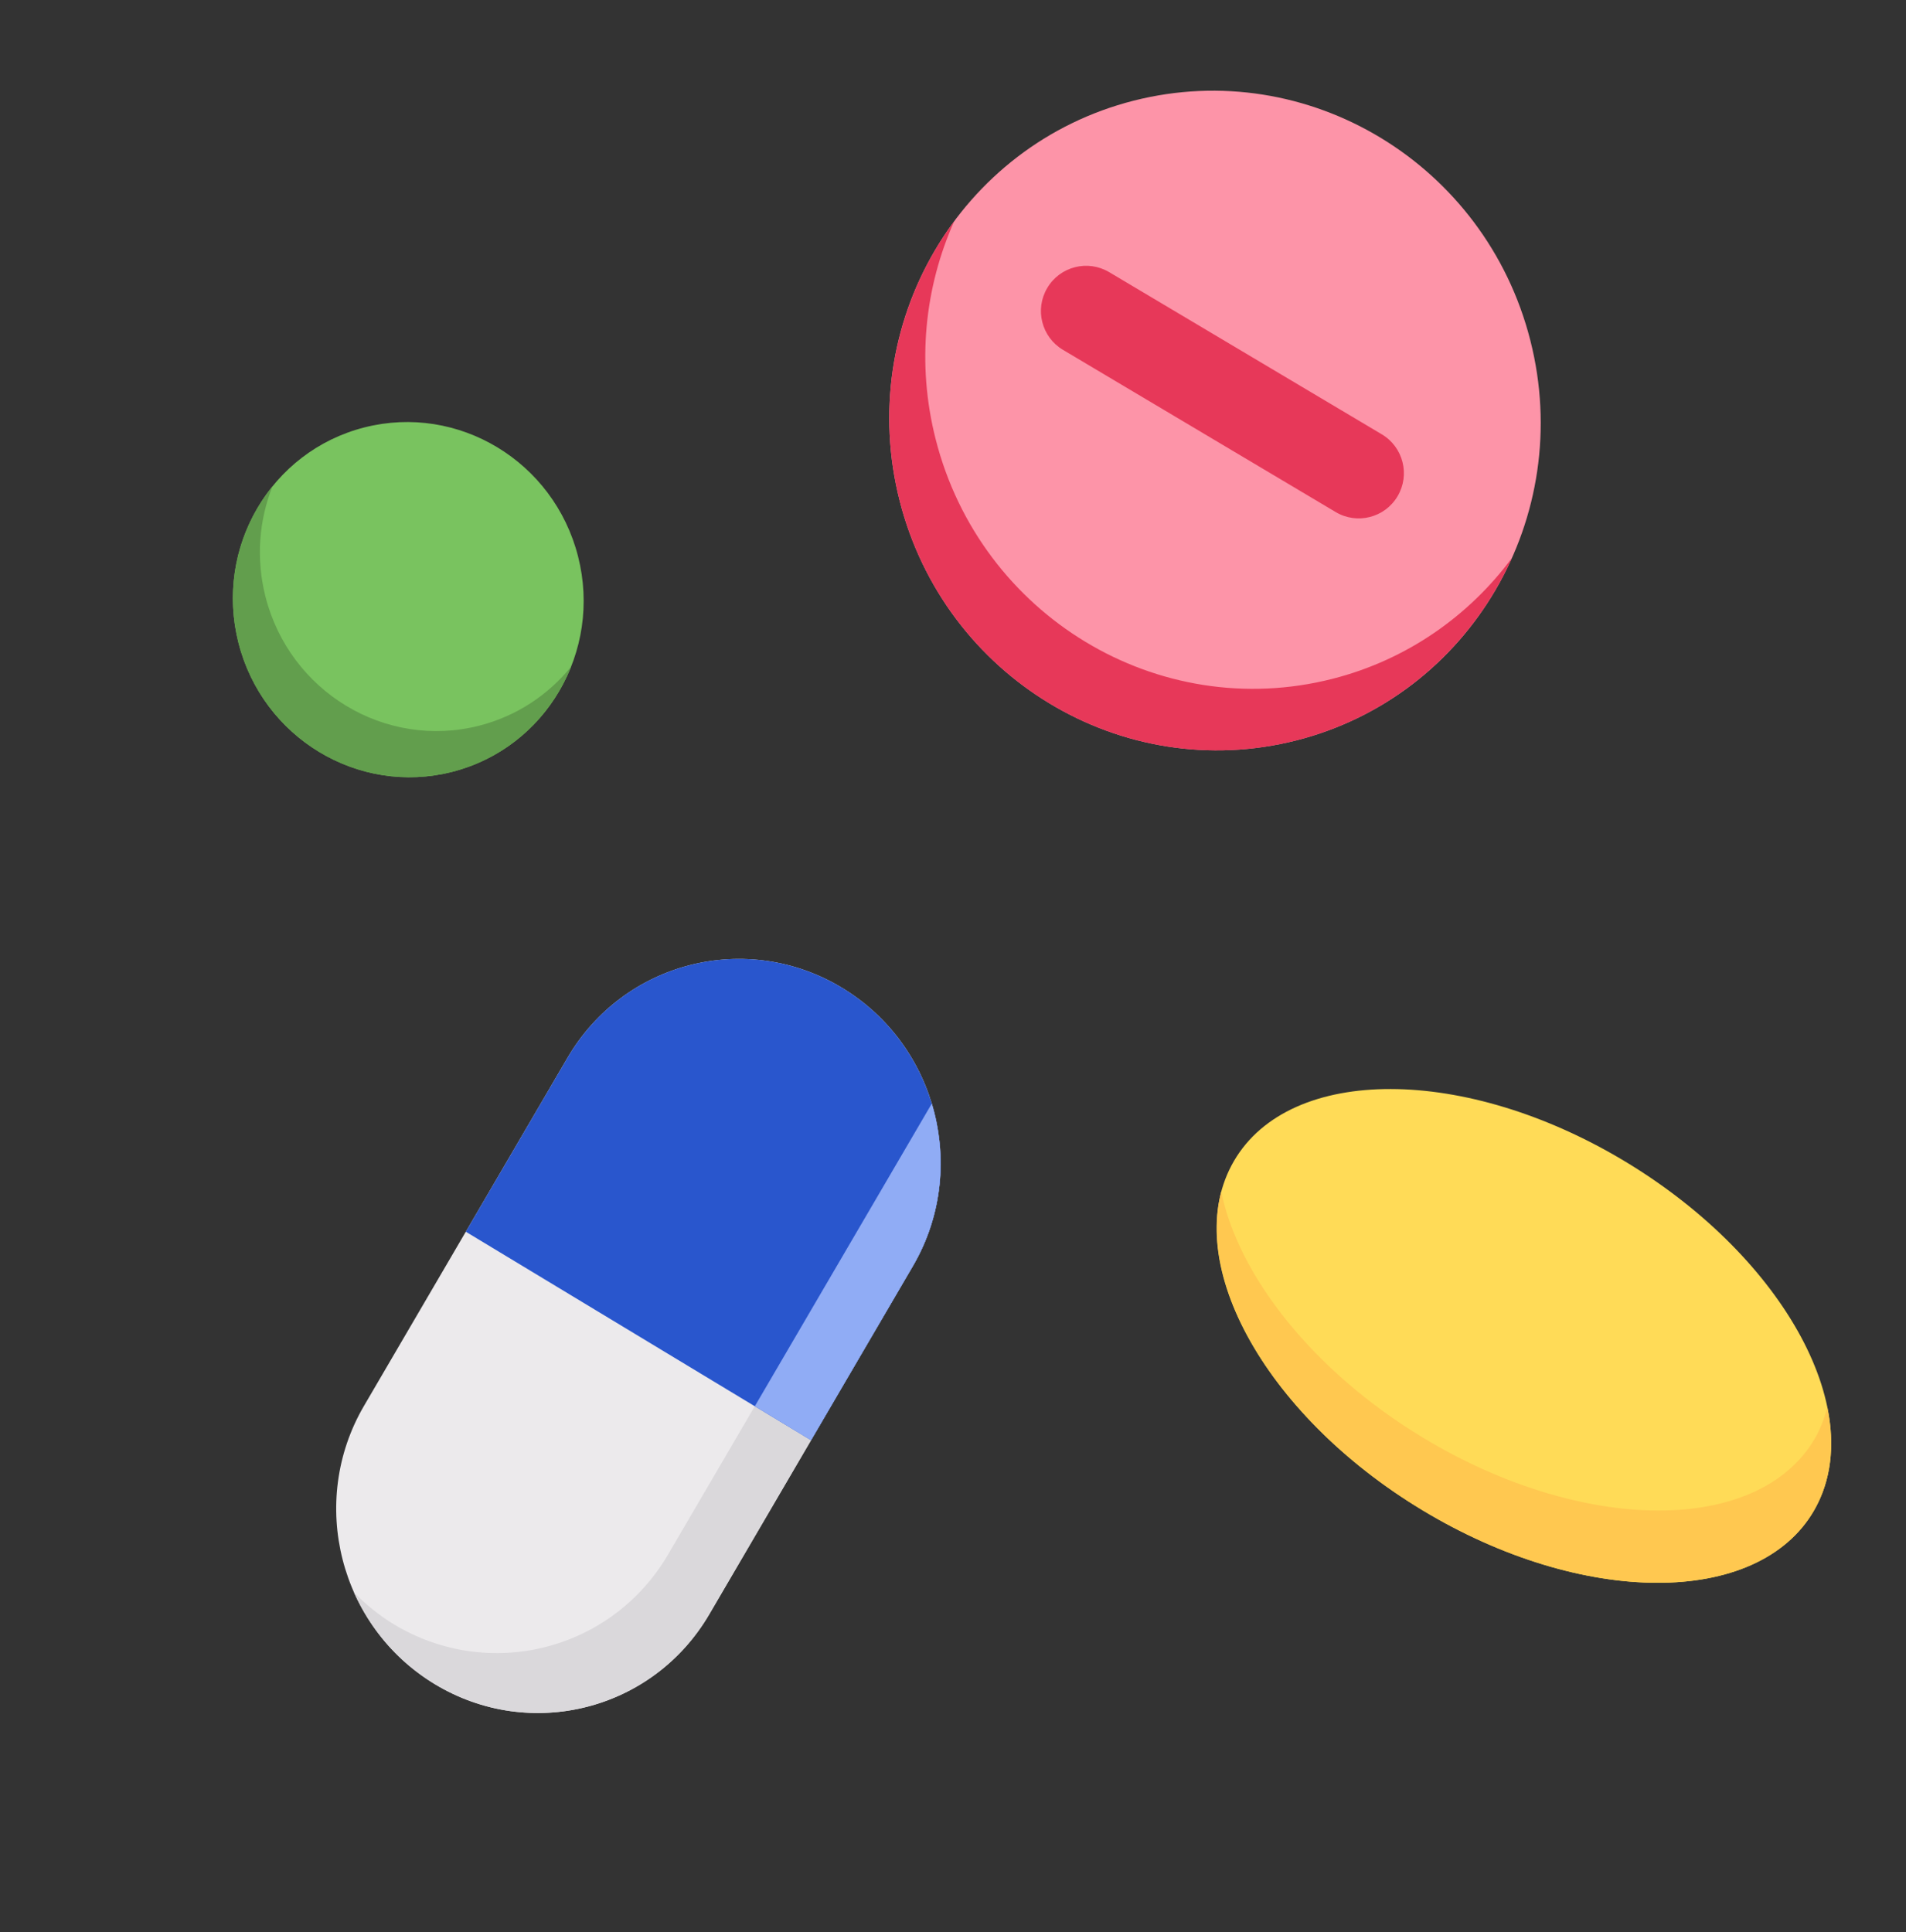 <svg width="73" height="74" viewBox="0 0 73 74" fill="none" xmlns="http://www.w3.org/2000/svg">
<rect x="0" y="0" width="73" height="74" fill="#333333" stroke="none"/>
<g clip-path="url(#clip0)">
<path d="M49.651 28.356C56.321 26.659 60.333 19.798 58.611 13.033C56.89 6.268 50.087 2.159 43.417 3.856C36.747 5.554 32.735 12.414 34.457 19.179C36.178 25.945 42.981 30.053 49.651 28.356Z" fill="#FD94A8"/>
<path d="M16.654 64.501C13.003 62.296 11.788 57.523 13.942 53.841L21.739 40.505C23.893 36.823 28.599 35.625 32.25 37.831C35.902 40.036 37.116 44.809 34.963 48.492L27.165 61.827C25.012 65.509 20.306 66.707 16.654 64.501Z" fill="#ECEAEC"/>
<path d="M25.59 59.531C23.437 63.214 18.731 64.411 15.08 62.206C14.515 61.865 14.004 61.44 13.559 60.99C14.188 62.397 15.243 63.649 16.653 64.501C20.304 66.706 25.01 65.509 27.163 61.826L34.961 48.491C36.1 46.543 36.289 44.292 35.681 42.276L25.59 59.531Z" fill="#DAD8DB"/>
<path d="M21.739 40.505L17.84 47.173L31.064 55.159L34.962 48.491C37.116 44.809 35.901 40.036 32.25 37.831C28.598 35.625 23.892 36.822 21.739 40.505Z" fill="#2956CD"/>
<path d="M28.909 53.858L31.063 55.159L34.962 48.491C36.101 46.543 36.296 44.282 35.688 42.265L28.909 53.858Z" fill="#90ACF5"/>
<path d="M51.03 25.999C44.36 27.696 37.557 23.588 35.836 16.823C35.097 13.92 35.418 10.994 36.547 8.472C34.364 11.418 33.474 15.317 34.457 19.18C36.179 25.945 42.982 30.054 49.652 28.356C53.46 27.387 56.407 24.723 57.91 21.366C56.27 23.579 53.892 25.271 51.03 25.999Z" fill="#E73859"/>
<path d="M17.315 29.561C20.907 28.648 23.067 24.953 22.14 21.311C21.213 17.668 17.55 15.456 13.958 16.369C10.367 17.283 8.207 20.977 9.134 24.62C10.06 28.263 13.723 30.475 17.315 29.561Z" fill="#79C35F"/>
<path d="M18.35 27.794C14.758 28.707 11.095 26.495 10.168 22.852C9.797 21.392 9.922 19.922 10.436 18.627C9.132 20.237 8.579 22.438 9.134 24.62C10.061 28.263 13.724 30.476 17.316 29.562C19.468 29.014 21.107 27.465 21.875 25.531C21.002 26.609 19.79 27.427 18.35 27.794Z" fill="#629E4D"/>
<path d="M69.466 57.868C71.62 54.186 68.395 48.199 62.264 44.496C56.133 40.793 49.417 40.777 47.264 44.459C45.111 48.142 48.335 54.129 54.466 57.831C60.597 61.534 67.313 61.551 69.466 57.868Z" fill="#FFDB57"/>
<path d="M69.504 55.1C67.351 58.782 60.635 58.766 54.504 55.063C50.285 52.515 47.435 48.859 46.774 45.643C45.811 49.328 48.966 54.51 54.467 57.832C60.598 61.535 67.313 61.551 69.467 57.869C70.138 56.72 70.286 55.345 69.986 53.887C69.876 54.31 69.726 54.721 69.504 55.1Z" fill="#FFC850"/>
<path d="M52.466 19.8C52.037 19.91 51.566 19.855 51.155 19.61L40.714 13.4C39.892 12.911 39.622 11.849 40.111 11.027C40.599 10.204 41.661 9.934 42.482 10.423L52.923 16.634C53.744 17.122 54.015 18.185 53.526 19.007C53.282 19.418 52.895 19.691 52.466 19.8Z" fill="#E73859"/>
</g>
<defs>
<clipPath id="clip0">
<rect width="59.435" height="60.284" fill="white" transform="translate(0.217 14.849) rotate(-14.277)"/>
</clipPath>
</defs>
</svg>
